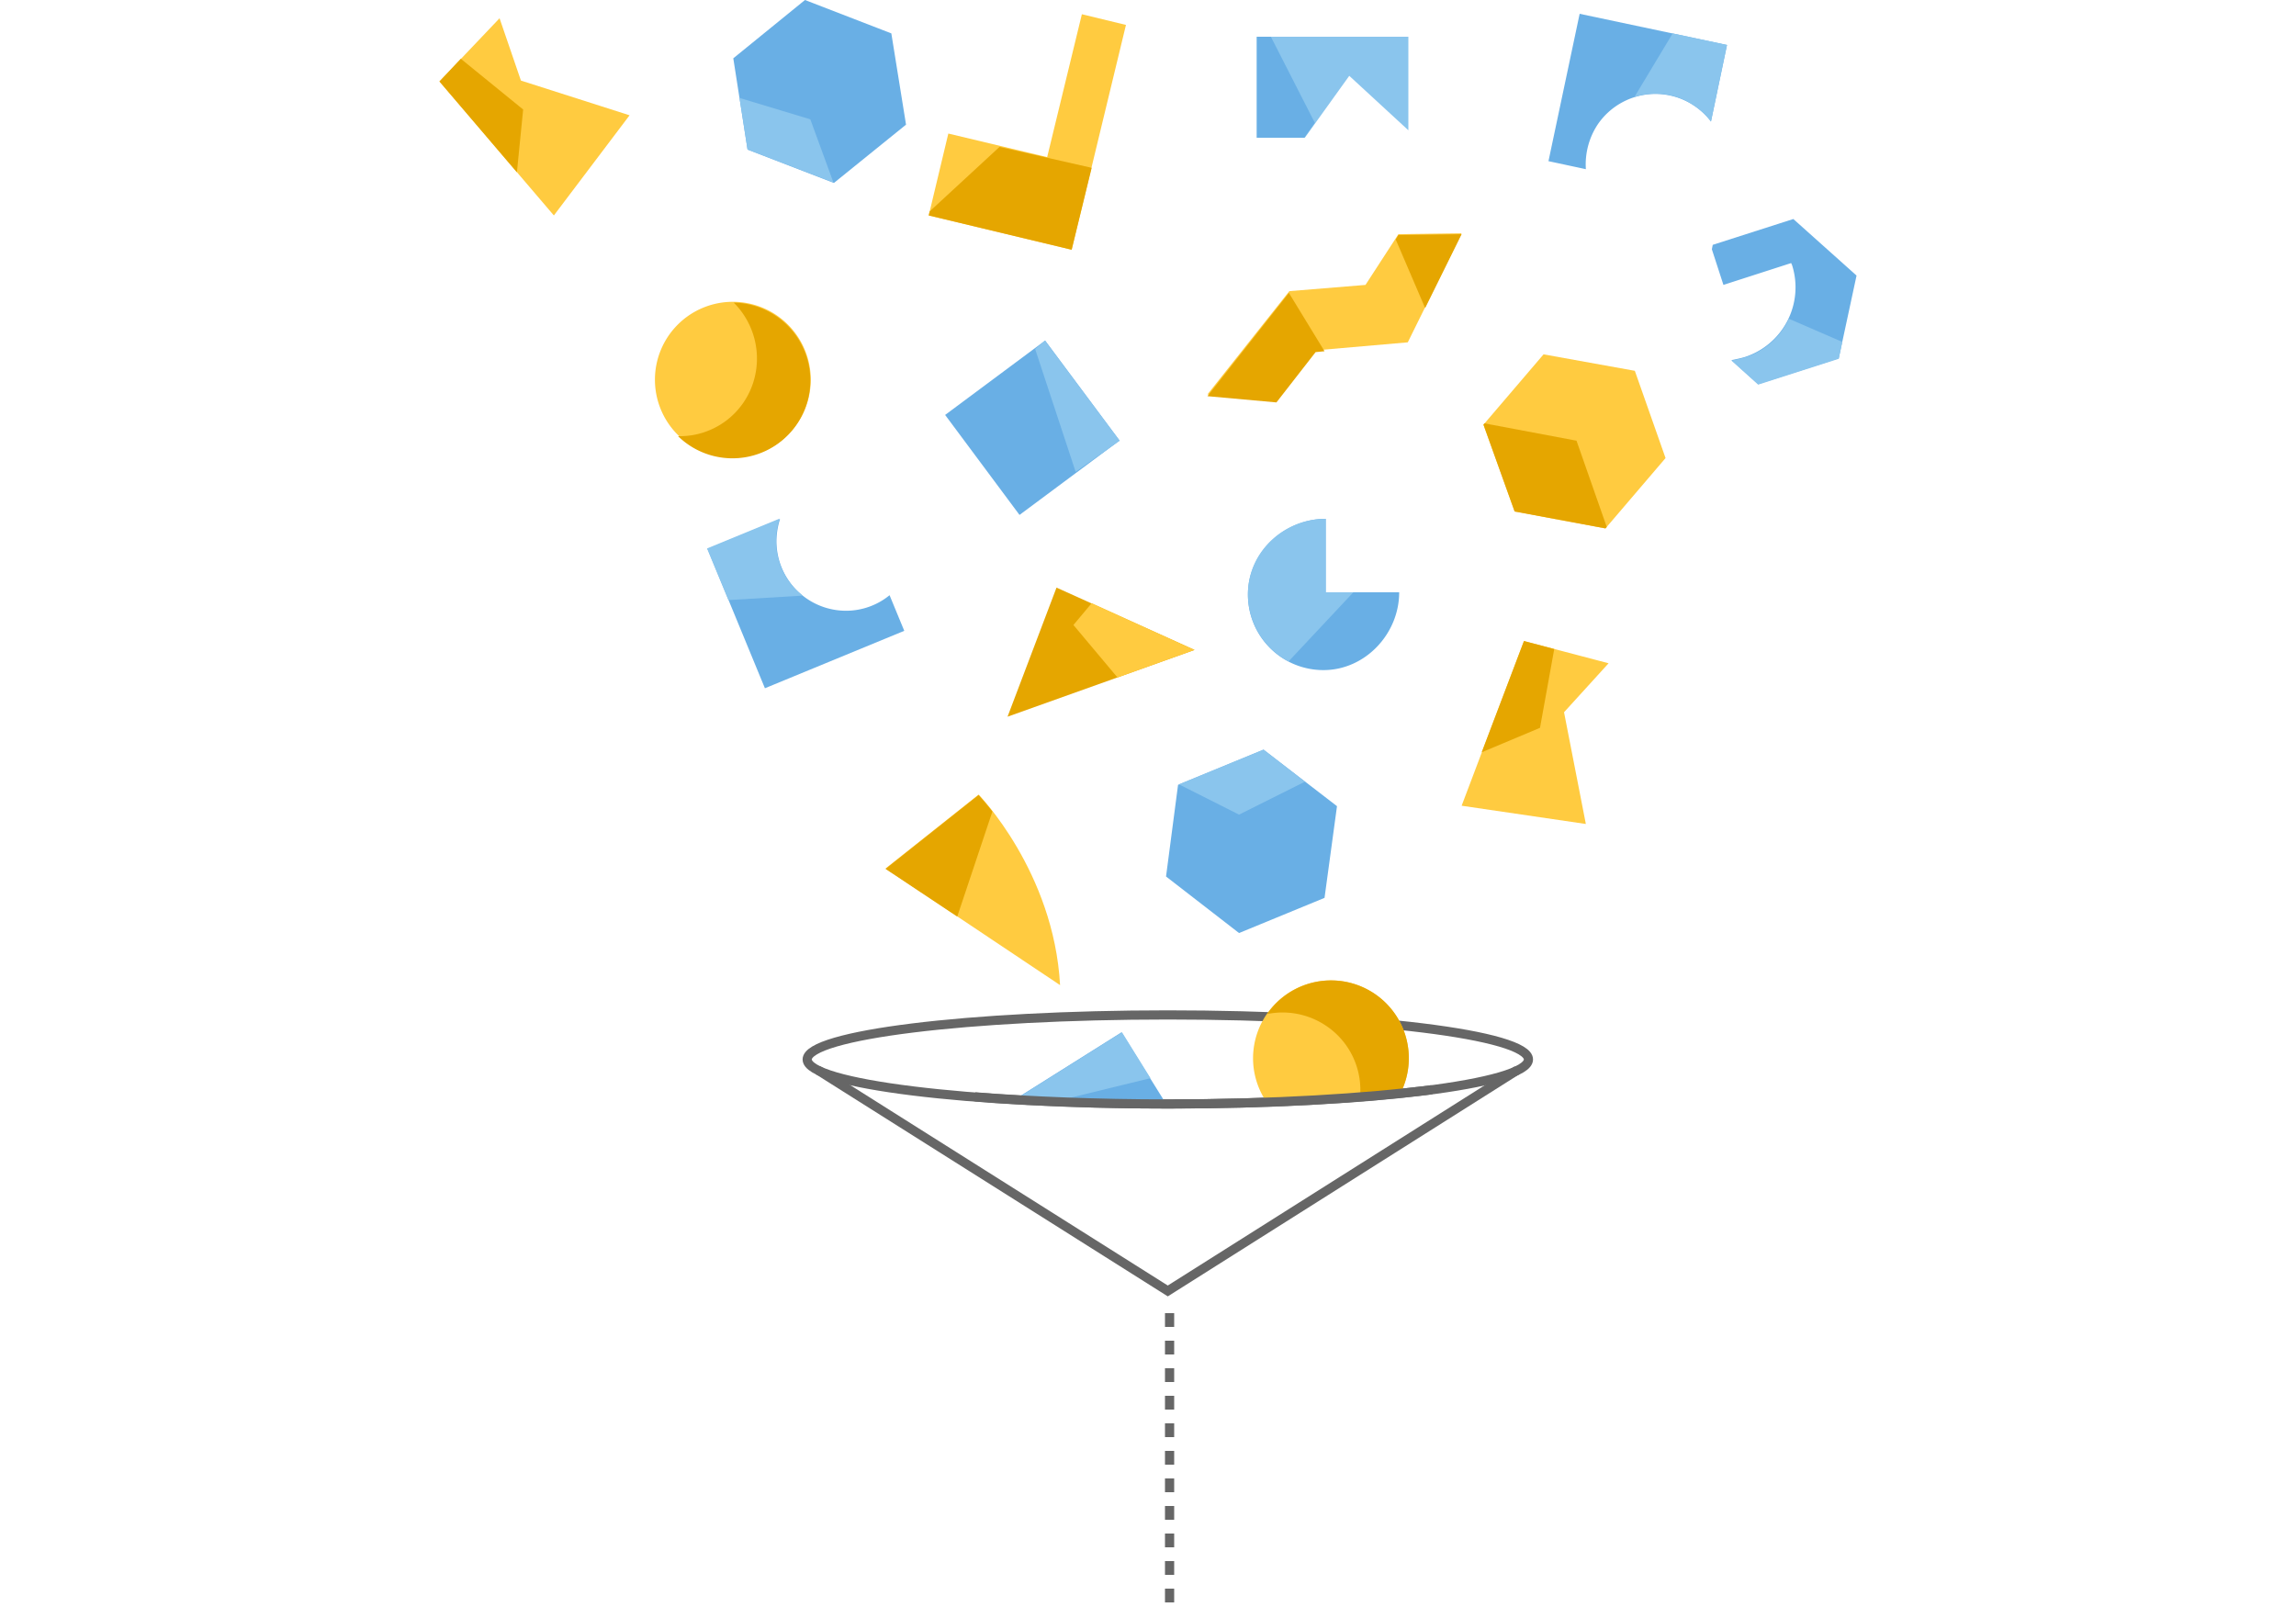 <svg xmlns="http://www.w3.org/2000/svg" viewBox="0 0 500 350"><title>swimlane-ml-load-data</title><path d="M230.852,214.557c-1.357-24.723-17.742-41.5-17.742-41.5l-20.263,16.094Z" fill="#ffcb40"/><path d="M216.115,176.744c-1.842-2.327-3-3.587-3-3.587l-20.263,16.094,15.609,10.374Z" fill="#e5a600"/><path d="M227.6,74.17l-21.78,16.2,16.2,21.78,21.78-16.2Z" fill="#69afe5"/><path d="M243.844,95.983l-9.6,6.787-8.822-26.759,2.133-1.842Z" fill="#8ac5ed"/><path d="M356.018,80.762l-19.876-3.587L323.054,92.493,329.84,111.4l19.779,3.684,13.088-15.318Z" fill="#ffcb40"/><path d="M349.91,114.792l-6.593-18.809L323.248,92.2l-.194.291L329.84,111.4l19.779,3.684Z" fill="#e5a600"/><path d="M390.533,47.7l-17.548,5.624-.194.969,2.52,7.756,14.737-4.75c.1.1.1.29.194.387a15.951,15.951,0,0,1-10.277,20.07c-.969.291-1.939.484-2.908.678l5.817,5.236,17.548-5.623L404.3,60.014Z" fill="#69afe5"/><path d="M389.564,69.419a15.706,15.706,0,0,1-9.6,8.435c-.969.291-1.939.485-2.908.679l5.817,5.235,17.548-5.623.776-3.684Z" fill="#8ac5ed"/><path d="M293.829,16.513,306.7,28.374V8h-33V30h10.451Z" fill="#8ac5ed"/><path d="M276.761,8H273.7V30h10.33l2.3-3.252Z" fill="#69afe5"/><path d="M235.6,3.1,228.04,34.224l-21.523-5.138-4.266,17.839,31.122,7.466L245.2,5.429Z" fill="#ffcb40"/><path d="M217.666,31.994,202.445,46.052l-.194.873,31.122,7.465,4.362-17.839Z" fill="#e5a600"/><path d="M159.591,99.668A16.967,16.967,0,1,0,142.625,82.7,16.967,16.967,0,0,0,159.591,99.668Z" fill="#ffcb40"/><path d="M159.786,65.914A17.194,17.194,0,0,1,164.157,82.9,16.794,16.794,0,0,1,147.864,95h-.2a16.954,16.954,0,1,0,12.119-29.086Z" fill="#e5a600"/><path d="M184.218,133.019A15.144,15.144,0,0,1,169.093,117.9a15.859,15.859,0,0,1,.776-4.848l-15.8,6.5,12.507,30.346,30.346-12.507-3.2-7.756A14.965,14.965,0,0,1,184.218,133.019Z" fill="#69afe5"/><path d="M174.814,129.723A15.024,15.024,0,0,1,169,117.8a15.859,15.859,0,0,1,.776-4.848l-15.8,6.5,4.653,11.246Z" fill="#8ac5ed"/><path d="M288.7,129V113h0c-9.049,0-16.928,7.4-16.941,16.445a16.428,16.428,0,0,0,16.5,16.5C297.3,145.928,304.7,138.049,304.7,129h-16Z" fill="#69afe5"/><path d="M280.606,144.059,294.723,129H288.7V113h-.021c-8.67,0-16.195,6.515-16.869,15.159A16.528,16.528,0,0,0,280.606,144.059Z" fill="#8ac5ed"/><path d="M275.16,163.269l-18.615,7.659L253.928,190.9l15.9,12.313,18.615-7.66,2.715-19.972Z" fill="#69afe5"/><path d="M269.827,177.424l14.349-7.174-9.016-6.981-18.421,7.562Z" fill="#8ac5ed"/><path d="M318.3,175.485l13.573-35.873L350.3,144.46,340.6,155.125l4.751,24.335Z" fill="#ffcb40"/><path d="M335.367,158.518l3.1-17.161-6.593-1.745-9.21,24.238Z" fill="#e5a600"/><path d="M219.412,156.094l10.664-28.116,30.056,13.573Z" fill="#e5a600"/><path d="M237.736,131.371l-3.975,4.751,9.6,11.44,16.773-6.011Z" fill="#ffcb40"/><path d="M262.944,85.9,280.783,63.41l16.579-1.357L304.536,51l13.768-.194L306.572,74.56,286.5,76.305,277.971,87.26Z" fill="#ffcb40"/><path d="M288.442,76.5l-7.756-12.7L262.944,86.288l15.027,1.357L286.5,76.69Z" fill="#e5a600"/><path d="M310.353,67.094,318.3,51l-13.768.194-.581.97Z" fill="#e5a600"/><path d="M254.315,240.444c43.372,0,78.532-4.341,78.532-9.7s-35.16-9.695-78.532-9.695-78.532,4.341-78.532,9.695S210.943,240.444,254.315,240.444Z" fill="none" stroke="#666" stroke-miterlimit="10" stroke-width="2"/><path d="M120.617,46.925,95.7,17.742,108.788,3.975l4.654,13.573L137.1,25.11Z" fill="#ffcb40"/><path d="M113.927,23.85,100.353,12.8,95.7,17.742,112.569,37.52Z" fill="#e5a600"/><path d="M347.971,27.05a15.2,15.2,0,0,1,24.626-.581l3.491-16.676L344,3.006,337.21,35.1l8.144,1.746A15.773,15.773,0,0,1,347.971,27.05Z" fill="#69afe5"/><path d="M355.922,21.136a14.778,14.778,0,0,1,13.088,1.939,15.018,15.018,0,0,1,3.588,3.393l3.49-16.676L364.26,7.272Z" fill="#8ac5ed"/><path d="M162.791,32.576,181.6,39.848l15.706-12.7-3.2-19.875L175.3,0,159.689,12.7Z" fill="#69afe5"/><path d="M176.461,25.984,161.046,21.33l1.745,11.247L181.5,39.751Z" fill="#8ac5ed"/><path d="M178.11,233.075l76.2,48.089,76.108-48.089" fill="none" stroke="#666" stroke-miterlimit="10" stroke-width="2"/><path d="M305.118,237.825a16.956,16.956,0,1,0-29.279,2.23C284.952,239.473,296.586,238.6,305.118,237.825Z" fill="#ffcb40"/><path d="M288.732,223.379A16.81,16.81,0,0,1,296.2,238.6c3.2-.291,6.205-.485,8.919-.776a16.928,16.928,0,0,0-29.182-16.967A16.942,16.942,0,0,1,288.732,223.379Z" fill="#e5a600"/><path d="M254.024,240.54l-9.793-15.706L221.254,239.28l.29.388C229.882,239.959,243.262,240.443,254.024,240.54Z" fill="#69afe5"/><path d="M229.5,239.959l21.038-5.139-6.2-9.986L221.351,239.28l.291.388C223.774,239.765,226.489,239.862,229.5,239.959Z" fill="#8ac5ed"/><path d="M311.807,237.341c-14.349,1.842-34.709,3.1-57.3,3.1-15.512,0-30.055-.582-42.174-1.552" fill="none" stroke="#666" stroke-miterlimit="10" stroke-width="2"/><path d="M254.7,286v64" fill="none" stroke="#666" stroke-miterlimit="10" stroke-width="2" stroke-dasharray="3 3"/></svg>